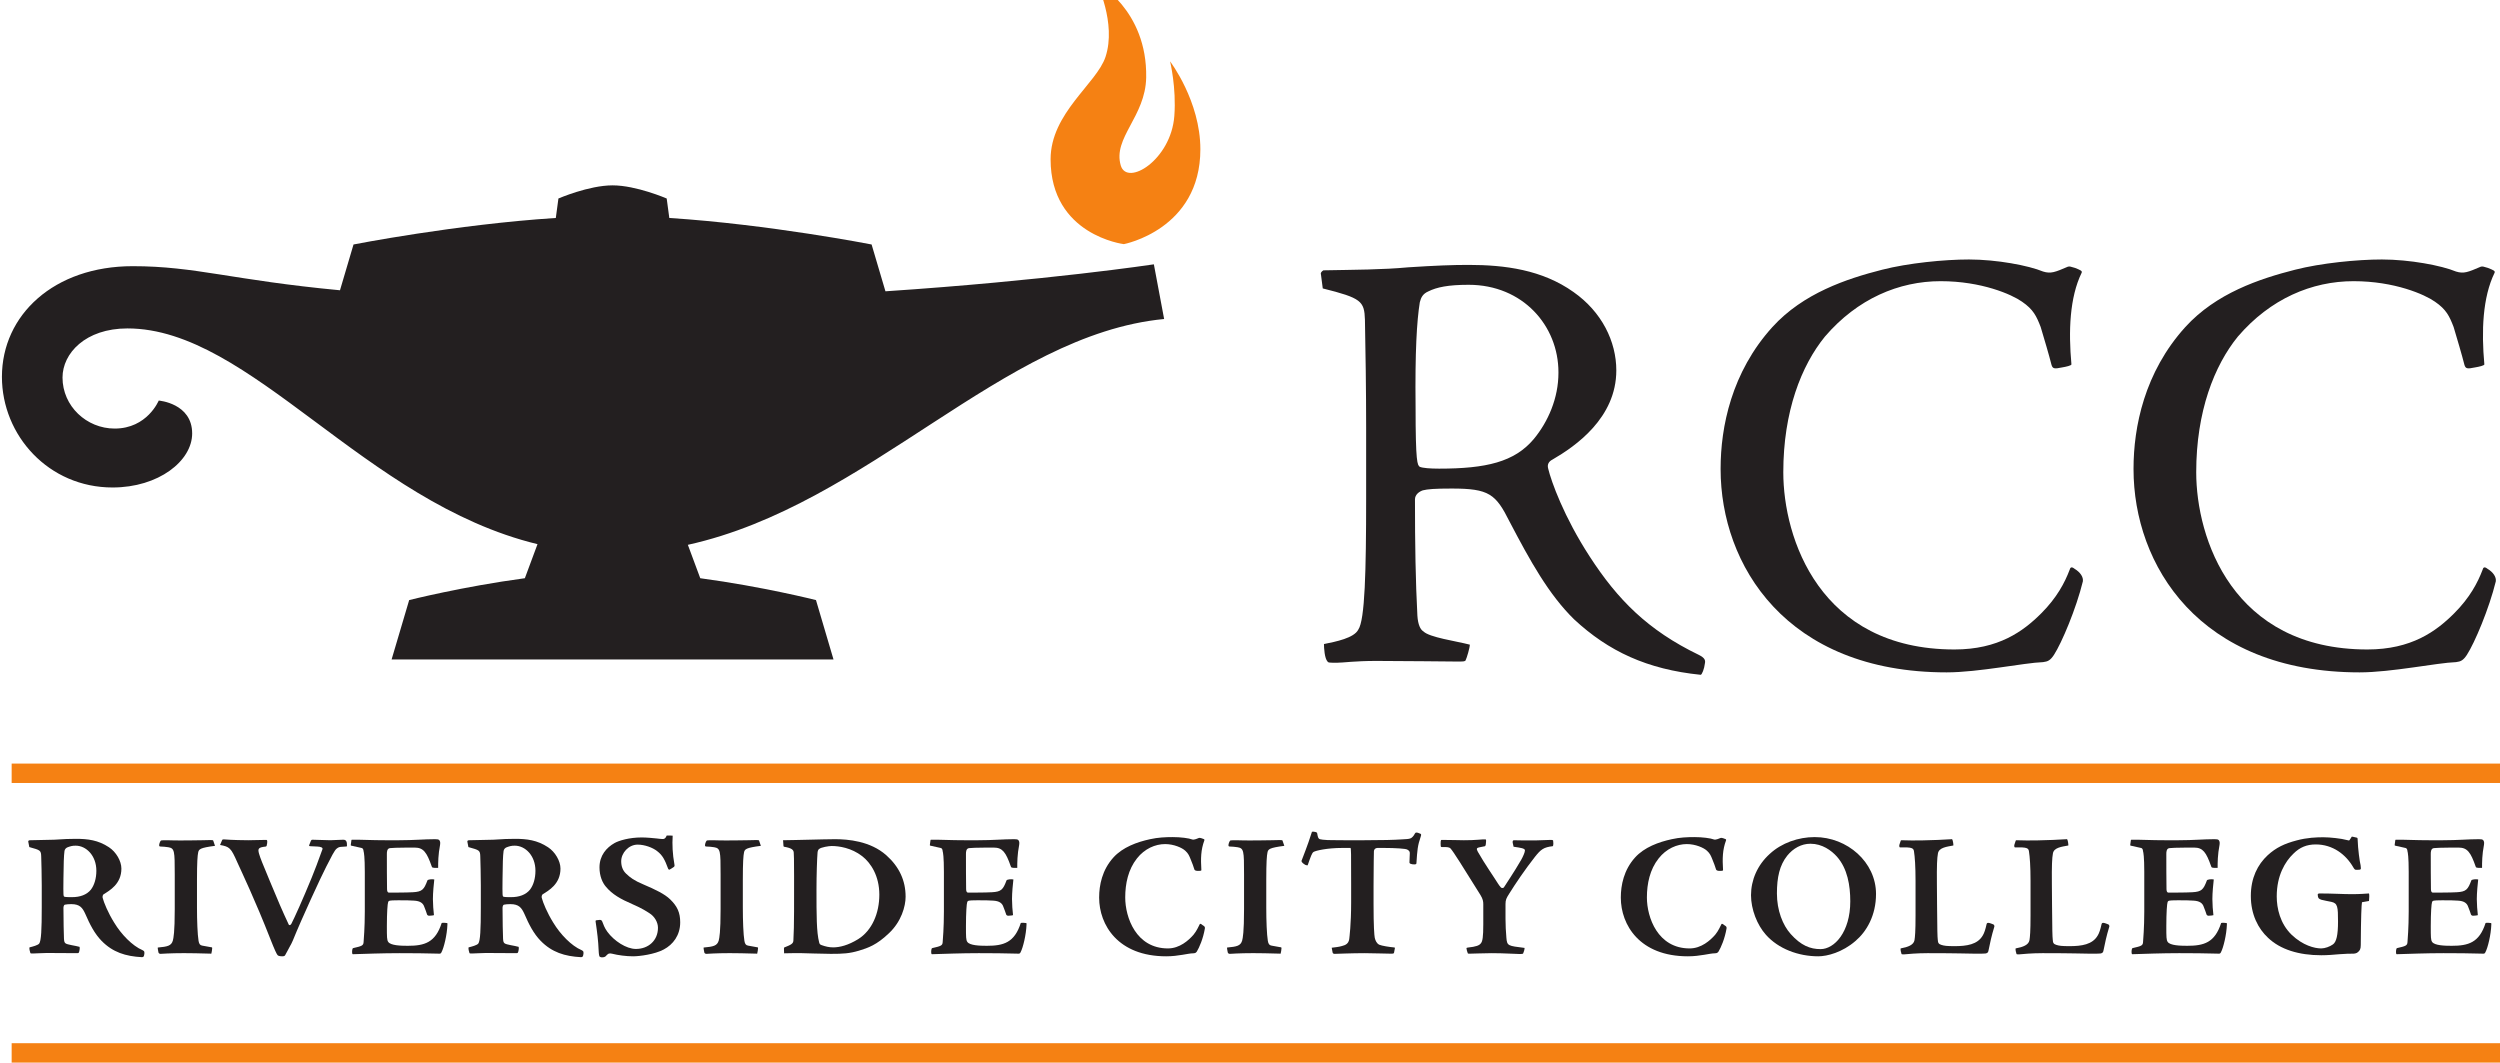 <?xml version="1.0" encoding="UTF-8" standalone="no"?>
<!-- Created with Inkscape (http://www.inkscape.org/) -->

<svg
   xmlns:dc="http://purl.org/dc/elements/1.1/"
   xmlns:cc="http://creativecommons.org/ns#"
   xmlns:rdf="http://www.w3.org/1999/02/22-rdf-syntax-ns#"
   xmlns:svg="http://www.w3.org/2000/svg"
   xmlns="http://www.w3.org/2000/svg"
   xmlns:sodipodi="http://sodipodi.sourceforge.net/DTD/sodipodi-0.dtd"
   xmlns:inkscape="http://www.inkscape.org/namespaces/inkscape"
   width="39.688mm"
   height="16.869mm"
   viewBox="0 0 39.688 16.869"
   version="1.1"
   id="svg734"
   inkscape:version="0.92.1 r15371"
   sodipodi:docname="rcc logo.svg">
  <defs
     id="defs728">
    <clipPath
       clipPathUnits="userSpaceOnUse"
       id="clipPath90">
      <path
         d="m 78.48,661.465 h 162.243 v 68.961 H 78.48 Z"
         id="path88"
         inkscape:connector-curvature="0" />
    </clipPath>
  </defs>
  <sodipodi:namedview
     id="base"
     pagecolor="#ffffff"
     bordercolor="#666666"
     borderopacity="1.0"
     inkscape:pageopacity="0.0"
     inkscape:pageshadow="2"
     inkscape:zoom="0.98994949"
     inkscape:cx="38.324827"
     inkscape:cy="-40.13052"
     inkscape:document-units="mm"
     inkscape:current-layer="layer1"
     showgrid="false"
     inkscape:window-width="1600"
     inkscape:window-height="838"
     inkscape:window-x="-8"
     inkscape:window-y="-8"
     inkscape:window-maximized="1"
     fit-margin-top="0"
     fit-margin-left="0"
     fit-margin-right="0"
     fit-margin-bottom="0" />
  <g
     inkscape:label="Layer 1"
     inkscape:groupmode="layer"
     id="layer1"
     transform="translate(-57.263,-125.28)">
    <path
       d="M 96.951,137.71 H 57.448 v -0.308 h 39.503 z"
       style="fill:#f58113;fill-opacity:1;fill-rule:nonzero;stroke:none;stroke-width:0.245"
       id="path80"
       inkscape:connector-curvature="0" />
    <path
       d="M 96.951,142.149 H 57.448 v -0.308 h 39.503 z"
       style="fill:#f58113;fill-opacity:1;fill-rule:nonzero;stroke:none;stroke-width:0.245"
       id="path82"
       inkscape:connector-curvature="0" />
    <g
       transform="matrix(0.245,0,0,-0.245,38.066,303.955)"
       id="g84">
      <g
         id="g86"
         clip-path="url(#clipPath90)">
        <g
           id="g92"
           transform="translate(123.729,691.819)">
          <path
             d="m 0,0 -0.803,2.164 c 11.717,2.592 20.364,13.621 30.861,14.632 l -0.665,3.543 c 0,0 -6.949,-1.051 -17.393,-1.748 l -0.897,3.034 c 0,0 -6.625,1.299 -13.108,1.718 l -0.169,1.261 c 0,0 -1.969,0.852 -3.508,0.852 -1.54,0 -3.508,-0.852 -3.508,-0.852 l -0.169,-1.261 c -6.483,-0.419 -13.108,-1.718 -13.108,-1.718 l -0.877,-2.967 c -6.983,0.658 -9.368,1.561 -13.432,1.561 -5.092,0 -8.473,-3.156 -8.473,-7.17 0,-3.802 3.027,-7.17 7.17,-7.17 2.98,0 5.157,1.72 5.157,3.502 0,1.959 -2.167,2.13 -2.167,2.13 0,0 -0.74,-1.814 -2.855,-1.814 -1.824,0 -3.379,1.454 -3.379,3.306 0,1.562 1.477,3.183 4.207,3.183 7.983,0 15.339,-11.257 26.571,-13.979 L -11.365,0 c -4.058,-0.546 -7.496,-1.417 -7.496,-1.417 L -20,-5.266 H 8.635 L 7.499,-1.417 C 7.499,-1.417 4.06,-0.546 0,0"
             style="fill:#231f20;fill-opacity:1;fill-rule:nonzero;stroke:none"
             id="path94"
             inkscape:connector-curvature="0" />
        </g>
        <g
           id="g96"
           transform="translate(149.402,730.425)">
          <path
             d="m 0,0 c 0,0 3.302,-1.77 3.222,-6.163 -0.047,-2.542 -2.177,-3.909 -1.647,-5.699 0.408,-1.377 3.256,0.349 3.471,3.206 0.14,1.841 -0.276,3.541 -0.276,3.541 0,0 1.963,-2.572 1.963,-5.698 0,-5.201 -4.957,-6.145 -4.957,-6.145 0,0 -4.748,0.573 -4.748,5.497 0,3.001 2.991,4.906 3.56,6.641 C 1.308,-2.627 0,0 0,0"
             style="fill:#f58113;fill-opacity:1;fill-rule:nonzero;stroke:none"
             id="path98"
             inkscape:connector-curvature="0" />
        </g>
        <g
           id="g100"
           transform="translate(179.337,705.168)">
          <path
             d="m 0,0 c 0,3.008 -2.304,5.664 -5.819,5.664 -1.328,0 -2.07,-0.156 -2.617,-0.43 C -8.788,5.078 -8.905,4.844 -8.983,4.531 -9.178,3.32 -9.296,1.328 -9.257,-2.226 c 0,-3.672 0.118,-3.789 0.274,-3.906 0.195,-0.078 0.664,-0.117 1.25,-0.117 3.046,0 4.882,0.43 6.132,1.914 C -0.664,-3.202 0,-1.679 0,-0.039 Z m -15.388,6.328 c -0.039,0.117 0.039,0.195 0.156,0.273 2.031,0.039 3.827,0.039 5.507,0.196 1.796,0.116 2.851,0.156 3.906,0.156 2.343,0 4.764,-0.313 6.796,-1.758 C 2.812,3.906 3.75,1.992 3.75,0.117 c 0,-3.085 -2.656,-4.921 -4.14,-5.78 -0.234,-0.117 -0.352,-0.313 -0.274,-0.586 0.196,-0.82 1.016,-3.125 2.695,-5.703 1.797,-2.772 3.75,-4.764 7.069,-6.366 0.391,-0.195 0.431,-0.351 0.391,-0.547 -0.038,-0.352 -0.195,-0.742 -0.273,-0.742 -3.476,0.352 -5.976,1.524 -8.202,3.593 -1.64,1.602 -2.851,3.789 -4.18,6.328 -0.898,1.797 -1.327,2.148 -3.749,2.148 -1.133,0 -1.562,-0.039 -1.875,-0.117 -0.234,-0.078 -0.508,-0.274 -0.508,-0.586 0,-2.969 0.039,-5.273 0.157,-7.538 0.039,-0.585 0.195,-0.898 0.39,-1.016 0.391,-0.39 2.109,-0.625 3.008,-0.859 0,-0.195 -0.195,-0.859 -0.274,-1.015 -0.039,-0.079 -0.156,-0.079 -0.546,-0.079 -0.43,0 -3.633,0.04 -5.234,0.04 -1.406,0 -2.149,-0.117 -2.539,-0.117 -0.508,0 -0.586,0 -0.625,0.077 -0.196,0.196 -0.234,0.899 -0.234,1.134 0.781,0.156 1.952,0.39 2.226,0.937 0.429,0.624 0.507,3.788 0.507,8.514 v 4.609 c 0,2.266 -0.039,5.077 -0.078,6.953 -0.039,1.21 -0.234,1.405 -2.733,2.03 z"
             style="fill:#231f20;fill-opacity:1;fill-rule:nonzero;stroke:none"
             id="path102"
             inkscape:connector-curvature="0" />
        </g>
        <g
           id="g104"
           transform="translate(189.845,698.919)">
          <path
             d="m 0,0 c 0,2.695 0.703,6.249 3.359,9.179 1.992,2.187 4.804,3.124 7.108,3.71 1.68,0.43 4.024,0.664 5.625,0.664 1.796,0 3.866,-0.391 4.804,-0.781 0.508,-0.157 0.781,-0.039 1.601,0.312 0.117,0.04 0.196,0 0.469,-0.078 0.391,-0.156 0.469,-0.195 0.429,-0.312 -0.781,-1.601 -0.859,-3.789 -0.663,-5.937 0,-0.078 -0.352,-0.156 -0.586,-0.195 -0.547,-0.117 -0.625,-0.079 -0.703,0.156 -0.157,0.625 -0.469,1.679 -0.704,2.461 -0.273,0.703 -0.469,1.132 -1.21,1.64 -0.664,0.469 -2.617,1.328 -5.273,1.328 -2.696,0 -5.39,-1.132 -7.499,-3.593 C 5.233,6.679 4.062,3.711 4.062,-0.234 c 0,-4.258 2.344,-11.483 11.092,-11.483 2.851,0 4.453,1.171 5.625,2.344 1.015,1.015 1.523,1.991 1.835,2.812 0.04,0.156 0.118,0.234 0.312,0.078 0.391,-0.235 0.587,-0.547 0.547,-0.821 -0.429,-1.757 -1.367,-3.984 -1.874,-4.765 -0.234,-0.351 -0.391,-0.43 -0.703,-0.468 -1.211,-0.039 -4.18,-0.664 -6.249,-0.664 C 4.218,-13.201 0,-6.21 0,-0.039 Z"
             style="fill:#231f20;fill-opacity:1;fill-rule:nonzero;stroke:none"
             id="path106"
             inkscape:connector-curvature="0" />
        </g>
        <g
           id="g108"
           transform="translate(216.601,698.919)">
          <path
             d="m 0,0 c 0,2.695 0.703,6.249 3.359,9.179 1.992,2.187 4.804,3.124 7.108,3.71 1.681,0.43 4.024,0.664 5.625,0.664 1.797,0 3.867,-0.391 4.804,-0.781 0.508,-0.157 0.781,-0.039 1.601,0.312 0.118,0.04 0.196,0 0.469,-0.078 0.391,-0.156 0.469,-0.195 0.43,-0.312 -0.781,-1.601 -0.859,-3.789 -0.664,-5.937 0,-0.078 -0.351,-0.156 -0.586,-0.195 -0.547,-0.117 -0.625,-0.079 -0.703,0.156 -0.157,0.625 -0.469,1.679 -0.703,2.461 -0.273,0.703 -0.469,1.132 -1.211,1.64 -0.664,0.469 -2.617,1.328 -5.273,1.328 -2.695,0 -5.389,-1.132 -7.499,-3.593 C 5.234,6.679 4.062,3.711 4.062,-0.234 c 0,-4.258 2.344,-11.483 11.093,-11.483 2.85,0 4.452,1.171 5.624,2.344 1.015,1.015 1.524,1.991 1.836,2.812 0.039,0.156 0.117,0.234 0.312,0.078 0.391,-0.235 0.586,-0.547 0.547,-0.821 -0.43,-1.757 -1.367,-3.984 -1.875,-4.765 -0.234,-0.351 -0.391,-0.43 -0.703,-0.468 -1.211,-0.039 -4.18,-0.664 -6.249,-0.664 C 4.218,-13.201 0,-6.21 0,-0.039 Z"
             style="fill:#231f20;fill-opacity:1;fill-rule:nonzero;stroke:none"
             id="path110"
             inkscape:connector-curvature="0" />
        </g>
        <g
           id="g112"
           transform="translate(84.599,672.867)">
          <path
             d="M 0,0 C 0,0.976 -0.658,1.622 -1.339,1.622 -1.566,1.622 -1.668,1.588 -1.86,1.52 -1.974,1.475 -2.042,1.395 -2.065,1.282 -2.11,0.941 -2.121,0.465 -2.133,-0.511 c -0.011,-1.145 -0.011,-1.156 0.079,-1.179 0.091,-0.023 0.273,-0.023 0.488,-0.023 0.499,0 0.942,0.148 1.214,0.488 C -0.137,-0.941 0,-0.511 0,-0.011 Z m -4.413,1.883 c -0.011,0.068 0.057,0.091 0.125,0.091 0.499,0.011 1.055,0.022 1.554,0.034 0.703,0.045 0.976,0.057 1.406,0.057 0.772,0 1.441,-0.08 2.144,-0.545 C 1.282,1.214 1.622,0.624 1.622,0.136 1.622,-0.862 0.862,-1.282 0.465,-1.531 0.42,-1.565 0.385,-1.679 0.408,-1.758 0.487,-2.065 0.748,-2.711 1.157,-3.369 1.611,-4.118 2.325,-4.867 2.994,-5.15 3.13,-5.207 3.13,-5.297 3.096,-5.468 3.085,-5.593 2.994,-5.603 2.949,-5.603 1.894,-5.547 1.066,-5.286 0.34,-4.548 c -0.465,0.476 -0.771,1.089 -1.055,1.746 -0.181,0.397 -0.352,0.636 -0.907,0.636 -0.182,0 -0.295,-0.012 -0.42,-0.035 -0.057,-0.011 -0.091,-0.125 -0.091,-0.204 0,-0.987 0.023,-1.576 0.034,-2.007 0.012,-0.205 0.045,-0.25 0.102,-0.295 0.114,-0.091 0.636,-0.148 0.908,-0.227 0.034,-0.057 -0.012,-0.34 -0.057,-0.386 -0.011,-0.023 -0.068,-0.023 -0.182,-0.023 -0.113,0 -1.304,0.011 -1.882,0.011 -0.386,0 -0.613,-0.033 -0.897,-0.033 -0.113,0 -0.158,0 -0.17,0.033 -0.034,0.091 -0.079,0.284 -0.057,0.363 0.239,0.058 0.522,0.137 0.624,0.239 0.137,0.17 0.171,0.908 0.171,2.36 v 1.417 c 0,0.669 -0.023,1.486 -0.034,1.849 -0.012,0.431 -0.046,0.431 -0.772,0.635 z"
             style="fill:#231f20;fill-opacity:1;fill-rule:nonzero;stroke:none"
             id="path114"
             inkscape:connector-curvature="0" />
        </g>
        <g
           id="g116"
           transform="translate(92.287,674.478)">
          <path
             d="m 0,0 c -0.964,-0.125 -1.043,-0.215 -1.089,-0.42 -0.045,-0.204 -0.079,-0.635 -0.079,-1.792 v -1.781 c 0,-0.873 0.034,-1.747 0.102,-2.166 0.034,-0.193 0.09,-0.284 0.238,-0.307 0.079,-0.011 0.329,-0.056 0.567,-0.102 0.057,0 0.079,-0.022 0.079,-0.056 0,-0.069 -0.033,-0.295 -0.056,-0.363 -0.828,0.023 -1.305,0.034 -1.781,0.034 -0.896,0 -1.475,-0.046 -1.509,-0.046 -0.079,0 -0.125,0.046 -0.136,0.091 -0.011,0.08 -0.057,0.249 -0.045,0.318 0.635,0.056 0.873,0.113 0.975,0.442 0.045,0.17 0.125,0.544 0.125,2.053 v 2.246 c 0,1.532 -0.011,1.69 -0.42,1.759 -0.159,0.022 -0.351,0.045 -0.499,0.045 -0.068,0 -0.091,0.022 -0.091,0.091 0,0.033 0.012,0.113 0.057,0.215 0.045,0.068 0.057,0.091 0.091,0.091 0.091,0.011 0.193,0.011 0.352,0.011 0.17,0 0.465,-0.023 1.463,-0.011 0.556,0 1.248,0.023 1.372,0.023 0.148,0 0.159,-0.012 0.171,-0.046 z"
             style="fill:#231f20;fill-opacity:1;fill-rule:nonzero;stroke:none"
             id="path118"
             inkscape:connector-curvature="0" />
        </g>
        <g
           id="g120"
           transform="translate(100.43,674.41)">
          <path
             d="m 0,0 c -0.102,-0.012 -0.159,-0.034 -0.261,-0.114 -0.136,-0.102 -0.351,-0.533 -0.68,-1.179 -0.329,-0.636 -1.588,-3.358 -2.155,-4.765 -0.057,-0.136 -0.114,-0.249 -0.205,-0.408 -0.09,-0.147 -0.181,-0.363 -0.294,-0.545 -0.023,-0.045 -0.069,-0.079 -0.182,-0.079 -0.193,0 -0.295,0.034 -0.329,0.102 -0.046,0.057 -0.171,0.306 -0.442,0.999 -0.999,2.552 -1.838,4.298 -2.156,5.002 -0.408,0.93 -0.499,0.998 -1.111,1.111 L -7.69,0.42 c 0.022,0.067 0.067,0.067 0.113,0.067 0.544,-0.045 1.35,-0.056 1.588,-0.056 0.385,0 0.771,0.022 1.157,0.022 0.057,0 0.091,-0.022 0.068,-0.215 -0.023,-0.17 -0.034,-0.204 -0.091,-0.216 -0.476,-0.056 -0.533,-0.124 -0.431,-0.476 0.08,-0.272 0.193,-0.556 0.704,-1.781 0.476,-1.157 0.839,-1.997 1.213,-2.79 0.034,-0.08 0.125,-0.046 0.17,0.034 0.216,0.419 0.715,1.52 1.316,2.983 0.182,0.431 0.42,1.078 0.704,1.86 0.033,0.102 -0.103,0.159 -0.33,0.17 l -0.476,0.023 c -0.045,0 -0.079,0.045 -0.056,0.068 0.113,0.295 0.124,0.351 0.204,0.351 0.272,0 0.873,-0.033 1.168,-0.033 0.227,0 0.59,0.033 0.839,0.033 0.216,0 0.238,-0.169 0.238,-0.362 0,-0.068 -0.011,-0.091 -0.09,-0.08 z"
             style="fill:#231f20;fill-opacity:1;fill-rule:nonzero;stroke:none"
             id="path122"
             inkscape:connector-curvature="0" />
        </g>
        <g
           id="g124"
           transform="translate(104.092,671.449)">
          <path
             d="M 0,0 C 0.499,0 0.794,0.012 1.021,0.023 1.622,0.057 1.735,0.193 1.962,0.794 1.996,0.851 2.246,0.885 2.404,0.851 2.37,0.567 2.314,-0.022 2.314,-0.42 2.325,-0.862 2.337,-1.066 2.382,-1.463 2.337,-1.474 2.235,-1.497 2.121,-1.497 2.03,-1.509 1.974,-1.486 1.939,-1.429 1.905,-1.327 1.815,-1.055 1.758,-0.93 1.678,-0.68 1.486,-0.545 1.1,-0.522 c -0.295,0.023 -0.556,0.023 -1.043,0.023 -0.341,0 -0.454,-0.011 -0.522,-0.023 -0.057,-0.011 -0.114,-0.034 -0.125,-0.113 -0.034,-0.079 -0.079,-0.647 -0.079,-1.543 0,-0.703 0,-0.896 0.09,-1.021 0.159,-0.227 0.794,-0.249 1.259,-0.249 1.089,0 1.793,0.204 2.201,1.474 0.045,0.035 0.284,0.012 0.34,0 0.034,0 0.034,0 0.034,-0.09 -0.023,-0.67 -0.227,-1.509 -0.386,-1.804 -0.033,-0.068 -0.067,-0.09 -0.124,-0.09 -0.08,0 -0.17,0 -0.522,0.011 -0.318,0.011 -1.077,0.022 -2.064,0.022 -1.158,0 -2.213,-0.045 -3.041,-0.068 -0.056,0.023 -0.045,0.227 -0.022,0.318 0.011,0.057 0.022,0.068 0.057,0.08 0.544,0.124 0.657,0.158 0.669,0.385 0.011,0.147 0.079,0.942 0.079,1.974 v 2.575 c 0,0.975 -0.057,1.27 -0.079,1.338 C -2.19,2.768 -2.201,2.87 -2.314,2.893 -2.428,2.916 -2.598,2.961 -2.972,3.04 -3.006,3.052 -3.018,3.052 -3.006,3.108 l 0.034,0.25 c 0,0.046 0,0.068 0.068,0.068 h 0.363 c 0.351,0 0.885,-0.034 1.747,-0.034 h 0.93 C 1.1,3.392 1.747,3.46 2.45,3.46 2.597,3.46 2.677,3.448 2.722,3.404 2.756,3.358 2.813,3.29 2.779,3.097 2.654,2.451 2.654,1.952 2.654,1.6 2.279,1.589 2.257,1.622 2.235,1.702 1.916,2.609 1.701,2.916 1.134,2.916 H 0.646 c -0.669,0 -0.964,-0.023 -1.1,-0.034 -0.204,-0.012 -0.215,-0.239 -0.215,-0.375 0,-0.805 0,-1.531 0.011,-2.28 C -0.658,0.079 -0.613,0 -0.545,0 Z"
             style="fill:#231f20;fill-opacity:1;fill-rule:nonzero;stroke:none"
             id="path126"
             inkscape:connector-curvature="0" />
        </g>
        <g
           id="g128"
           transform="translate(113.05,672.867)">
          <path
             d="M 0,0 C 0,0.976 -0.658,1.622 -1.338,1.622 -1.565,1.622 -1.667,1.588 -1.86,1.52 -1.974,1.475 -2.041,1.395 -2.064,1.282 -2.11,0.941 -2.121,0.465 -2.132,-0.511 c -0.011,-1.145 -0.011,-1.156 0.079,-1.179 0.091,-0.023 0.273,-0.023 0.488,-0.023 0.499,0 0.941,0.148 1.214,0.488 C -0.136,-0.941 0,-0.511 0,-0.011 Z m -4.412,1.883 c -0.011,0.068 0.056,0.091 0.124,0.091 0.499,0.011 1.056,0.022 1.555,0.034 0.703,0.045 0.975,0.057 1.406,0.057 0.771,0 1.441,-0.08 2.144,-0.545 C 1.282,1.214 1.622,0.624 1.622,0.136 1.622,-0.862 0.863,-1.282 0.465,-1.531 0.42,-1.565 0.386,-1.679 0.409,-1.758 0.488,-2.065 0.749,-2.711 1.157,-3.369 1.611,-4.118 2.326,-4.867 2.995,-5.15 3.131,-5.207 3.131,-5.297 3.097,-5.468 3.086,-5.593 2.995,-5.603 2.949,-5.603 c -1.054,0.056 -1.882,0.317 -2.608,1.055 -0.465,0.476 -0.772,1.089 -1.055,1.746 -0.182,0.397 -0.352,0.636 -0.908,0.636 -0.181,0 -0.294,-0.012 -0.419,-0.035 -0.057,-0.011 -0.091,-0.125 -0.091,-0.204 0,-0.987 0.022,-1.576 0.034,-2.007 0.011,-0.205 0.045,-0.25 0.102,-0.295 0.113,-0.091 0.635,-0.148 0.907,-0.227 0.035,-0.057 -0.011,-0.34 -0.057,-0.386 -0.011,-0.023 -0.067,-0.023 -0.181,-0.023 -0.113,0 -1.304,0.011 -1.883,0.011 -0.385,0 -0.612,-0.033 -0.896,-0.033 -0.113,0 -0.159,0 -0.17,0.033 -0.034,0.091 -0.08,0.284 -0.057,0.363 0.239,0.058 0.522,0.137 0.624,0.239 0.136,0.17 0.17,0.908 0.17,2.36 v 1.417 c 0,0.669 -0.023,1.486 -0.034,1.849 -0.011,0.431 -0.045,0.431 -0.771,0.635 z"
             style="fill:#231f20;fill-opacity:1;fill-rule:nonzero;stroke:none"
             id="path130"
             inkscape:connector-curvature="0" />
        </g>
        <g
           id="g132"
           transform="translate(117.359,667.252)">
          <path
             d="m 0,0 c -0.057,0 -0.09,0.012 -0.147,0.045 -0.023,0.023 -0.057,0.126 -0.068,0.432 -0.023,0.59 -0.091,1.134 -0.193,1.826 -0.012,0.079 0,0.091 0.057,0.102 0.067,0.012 0.158,0.023 0.215,0.023 0.068,0 0.125,-0.023 0.159,-0.113 C 0.091,2.144 0.159,1.917 0.352,1.656 0.783,1.067 1.577,0.545 2.201,0.545 3.006,0.545 3.63,1.089 3.63,1.917 3.63,2.269 3.415,2.655 3.063,2.87 2.881,2.984 2.62,3.165 1.996,3.437 1.203,3.778 0.669,4.084 0.261,4.572 c -0.227,0.261 -0.42,0.692 -0.42,1.259 0,0.771 0.454,1.282 0.976,1.576 C 1.101,7.566 1.77,7.77 2.575,7.77 2.893,7.77 3.358,7.725 3.562,7.703 3.687,7.68 3.789,7.68 3.925,7.668 4.038,7.657 4.129,7.714 4.197,7.895 c 0.148,0 0.352,0 0.386,-0.011 C 4.549,7.294 4.572,6.716 4.696,6.024 4.719,5.922 4.696,5.888 4.651,5.853 4.537,5.786 4.481,5.729 4.379,5.684 4.356,5.672 4.299,5.695 4.277,5.774 4.084,6.296 3.936,6.614 3.573,6.886 3.29,7.113 2.768,7.305 2.314,7.305 1.725,7.305 1.248,6.761 1.248,6.228 1.248,5.899 1.35,5.627 1.566,5.423 1.827,5.173 2.076,4.98 2.7,4.719 3.471,4.39 4.061,4.107 4.424,3.755 4.889,3.301 5.071,2.893 5.071,2.269 5.071,1.43 4.606,0.828 4.005,0.511 3.415,0.193 2.428,0.068 2.019,0.068 1.577,0.068 1.044,0.137 0.647,0.239 0.556,0.261 0.5,0.261 0.431,0.239 0.363,0.204 0.306,0.147 0.239,0.068 0.159,0.012 0.091,0 0.012,0 Z"
             style="fill:#231f20;fill-opacity:1;fill-rule:nonzero;stroke:none"
             id="path134"
             inkscape:connector-curvature="0" />
        </g>
        <g
           id="g136"
           transform="translate(127.656,674.478)">
          <path
             d="m 0,0 c -0.964,-0.125 -1.043,-0.215 -1.089,-0.42 -0.046,-0.204 -0.079,-0.635 -0.079,-1.792 v -1.781 c 0,-0.873 0.033,-1.747 0.102,-2.166 0.034,-0.193 0.09,-0.284 0.238,-0.307 0.079,-0.011 0.329,-0.056 0.567,-0.102 0.057,0 0.079,-0.022 0.079,-0.056 0,-0.069 -0.033,-0.295 -0.056,-0.363 -0.828,0.023 -1.304,0.034 -1.781,0.034 -0.896,0 -1.475,-0.046 -1.509,-0.046 -0.079,0 -0.125,0.046 -0.136,0.091 -0.011,0.08 -0.056,0.249 -0.045,0.318 0.635,0.056 0.873,0.113 0.976,0.442 0.044,0.17 0.124,0.544 0.124,2.053 v 2.246 c 0,1.532 -0.011,1.69 -0.42,1.759 -0.159,0.022 -0.351,0.045 -0.499,0.045 -0.068,0 -0.091,0.022 -0.091,0.091 0,0.033 0.012,0.113 0.057,0.215 0.045,0.068 0.057,0.091 0.091,0.091 0.091,0.011 0.193,0.011 0.352,0.011 0.17,0 0.465,-0.023 1.463,-0.011 0.556,0 1.248,0.023 1.372,0.023 0.148,0 0.159,-0.012 0.171,-0.046 z"
             style="fill:#231f20;fill-opacity:1;fill-rule:nonzero;stroke:none"
             id="path138"
             inkscape:connector-curvature="0" />
        </g>
        <g
           id="g140"
           transform="translate(132.237,674.467)">
          <path
             d="m 0,0 c -0.17,0 -0.68,-0.079 -0.805,-0.193 -0.057,-0.034 -0.091,-0.125 -0.102,-0.227 -0.034,-0.397 -0.069,-1.474 -0.069,-2.405 0,-1.645 0,-2.756 0.171,-3.414 0.022,-0.102 0.056,-0.148 0.158,-0.182 0.25,-0.09 0.488,-0.147 0.749,-0.147 0.431,0 0.976,0.136 1.622,0.533 0.907,0.567 1.372,1.69 1.372,2.881 0,1.214 -0.544,2.053 -1.111,2.496 C 1.282,-0.114 0.476,0 0.011,0 Z M 4.798,-3.29 C 4.798,-3.902 4.526,-4.9 3.709,-5.661 2.927,-6.409 2.37,-6.602 1.769,-6.784 1.157,-6.965 0.749,-6.988 -0.046,-6.988 c -0.601,0 -1.712,0.046 -1.917,0.046 -0.407,0 -0.805,0 -1.111,-0.011 0,0.101 -0.022,0.317 0,0.374 0.454,0.181 0.59,0.249 0.601,0.453 0.057,0.851 0.045,2.78 0.045,4.152 0,1.146 -0.011,1.407 -0.022,1.543 -0.012,0.17 -0.102,0.295 -0.635,0.385 -0.034,0.012 -0.034,0.069 -0.046,0.273 l -0.011,0.147 c 0.42,0 1.021,0.023 1.667,0.034 0.738,0.012 1.135,0.034 1.702,0.034 0.816,0 2.28,-0.114 3.323,-1.043 0.84,-0.749 1.248,-1.645 1.248,-2.678 z"
             style="fill:#231f20;fill-opacity:1;fill-rule:nonzero;stroke:none"
             id="path142"
             inkscape:connector-curvature="0" />
        </g>
        <g
           id="g144"
           transform="translate(141.615,671.449)">
          <path
             d="M 0,0 C 0.5,0 0.794,0.012 1.021,0.023 1.622,0.057 1.736,0.193 1.962,0.794 1.997,0.851 2.246,0.885 2.405,0.851 2.371,0.567 2.315,-0.022 2.315,-0.42 2.325,-0.862 2.337,-1.066 2.382,-1.463 2.337,-1.474 2.235,-1.497 2.121,-1.497 2.03,-1.509 1.974,-1.486 1.94,-1.429 1.906,-1.327 1.815,-1.055 1.758,-0.93 c -0.079,0.25 -0.272,0.385 -0.657,0.408 -0.295,0.023 -0.556,0.023 -1.044,0.023 -0.34,0 -0.454,-0.011 -0.522,-0.023 -0.057,-0.011 -0.113,-0.034 -0.125,-0.113 -0.034,-0.079 -0.079,-0.647 -0.079,-1.543 0,-0.703 0,-0.896 0.091,-1.021 0.158,-0.227 0.794,-0.249 1.259,-0.249 1.089,0 1.792,0.204 2.201,1.474 0.044,0.035 0.283,0.012 0.34,0 0.034,0 0.034,0 0.034,-0.09 -0.023,-0.67 -0.228,-1.509 -0.386,-1.804 -0.034,-0.068 -0.068,-0.09 -0.125,-0.09 -0.079,0 -0.17,0 -0.522,0.011 -0.317,0.011 -1.077,0.022 -2.064,0.022 -1.157,0 -2.212,-0.045 -3.04,-0.068 -0.057,0.023 -0.045,0.227 -0.023,0.318 0.012,0.057 0.023,0.068 0.057,0.08 0.545,0.124 0.658,0.158 0.669,0.385 0.012,0.147 0.08,0.942 0.08,1.974 v 2.575 c 0,0.975 -0.057,1.27 -0.08,1.338 C -2.189,2.768 -2.2,2.87 -2.314,2.893 -2.427,2.916 -2.598,2.961 -2.972,3.04 -3.006,3.052 -3.017,3.052 -3.006,3.108 l 0.034,0.25 c 0,0.046 0,0.068 0.068,0.068 h 0.363 c 0.352,0 0.885,-0.034 1.747,-0.034 h 0.931 c 0.964,0 1.61,0.068 2.313,0.068 0.148,0 0.227,-0.012 0.273,-0.056 C 2.757,3.358 2.814,3.29 2.78,3.097 2.655,2.451 2.655,1.952 2.655,1.6 2.28,1.589 2.258,1.622 2.235,1.702 1.917,2.609 1.702,2.916 1.135,2.916 H 0.646 c -0.668,0 -0.964,-0.023 -1.1,-0.034 -0.204,-0.012 -0.215,-0.239 -0.215,-0.375 0,-0.805 0,-1.531 0.011,-2.28 C -0.658,0.079 -0.612,0 -0.544,0 Z"
             style="fill:#231f20;fill-opacity:1;fill-rule:nonzero;stroke:none"
             id="path146"
             inkscape:connector-curvature="0" />
        </g>
        <g
           id="g148"
           transform="translate(149.576,671.132)">
          <path
             d="m 0,0 c 0,0.794 0.192,1.781 0.919,2.586 0.601,0.67 1.542,1.01 2.382,1.191 0.51,0.114 0.997,0.136 1.462,0.136 0.511,0 1.056,-0.068 1.282,-0.158 C 6.148,3.721 6.386,3.823 6.465,3.857 6.511,3.868 6.567,3.868 6.738,3.8 6.828,3.777 6.828,3.743 6.817,3.698 6.59,3.085 6.578,2.541 6.624,1.769 6.624,1.747 6.59,1.724 6.465,1.724 6.261,1.713 6.193,1.758 6.171,1.815 6.136,1.94 6.012,2.291 5.921,2.495 5.841,2.689 5.785,2.847 5.581,3.029 5.376,3.221 4.843,3.46 4.276,3.46 3.641,3.46 2.948,3.165 2.449,2.53 1.882,1.815 1.69,0.896 1.69,0 c 0,-1.293 0.703,-3.301 2.768,-3.301 0.76,0 1.338,0.522 1.655,0.885 0.216,0.261 0.329,0.544 0.409,0.692 0.012,0.022 0.056,0.045 0.181,-0.068 0.136,-0.08 0.159,-0.113 0.148,-0.216 C 6.738,-2.677 6.488,-3.244 6.329,-3.505 6.25,-3.607 6.216,-3.607 6.091,-3.618 5.762,-3.618 5.149,-3.812 4.344,-3.812 1.213,-3.812 0,-1.769 0,-0.011 Z"
             style="fill:#231f20;fill-opacity:1;fill-rule:nonzero;stroke:none"
             id="path150"
             inkscape:connector-curvature="0" />
        </g>
        <g
           id="g152"
           transform="translate(161.574,674.478)">
          <path
             d="m 0,0 c -0.965,-0.125 -1.044,-0.215 -1.089,-0.42 -0.046,-0.204 -0.08,-0.635 -0.08,-1.792 v -1.781 c 0,-0.873 0.034,-1.747 0.102,-2.166 0.034,-0.193 0.091,-0.284 0.239,-0.307 0.079,-0.011 0.329,-0.056 0.567,-0.102 0.056,0 0.079,-0.022 0.079,-0.056 0,-0.069 -0.033,-0.295 -0.056,-0.363 -0.829,0.023 -1.306,0.034 -1.782,0.034 -0.895,0 -1.474,-0.046 -1.508,-0.046 -0.079,0 -0.125,0.046 -0.136,0.091 -0.011,0.08 -0.057,0.249 -0.045,0.318 0.635,0.056 0.873,0.113 0.975,0.442 0.045,0.17 0.125,0.544 0.125,2.053 v 2.246 c 0,1.532 -0.012,1.69 -0.42,1.759 -0.159,0.022 -0.352,0.045 -0.499,0.045 -0.068,0 -0.091,0.022 -0.091,0.091 0,0.033 0.012,0.113 0.057,0.215 0.045,0.068 0.057,0.091 0.091,0.091 0.09,0.011 0.192,0.011 0.351,0.011 0.17,0 0.466,-0.023 1.464,-0.011 0.555,0 1.247,0.023 1.372,0.023 0.148,0 0.159,-0.012 0.171,-0.046 z"
             style="fill:#231f20;fill-opacity:1;fill-rule:nonzero;stroke:none"
             id="path154"
             inkscape:connector-curvature="0" />
        </g>
        <g
           id="g156"
           transform="translate(164.646,667.876)">
          <path
             d="m 0,0 c 0.193,0.022 0.499,0.057 0.67,0.113 0.238,0.057 0.419,0.159 0.465,0.443 0.011,0.113 0.124,0.93 0.124,2.393 v 1.168 c 0,1.997 0,2.349 -0.045,2.349 H 0.692 c -0.987,0 -1.724,-0.171 -1.872,-0.261 -0.102,-0.069 -0.181,-0.296 -0.374,-0.851 0,-0.034 -0.079,-0.011 -0.148,0.011 -0.112,0.068 -0.226,0.136 -0.26,0.25 0.124,0.352 0.374,0.919 0.68,1.894 0.057,0.023 0.137,0.012 0.239,-0.011 0.09,-0.035 0.09,-0.035 0.102,-0.091 0.045,-0.272 0.079,-0.34 0.17,-0.374 C -0.68,7.01 -0.522,6.987 -0.261,6.976 0.046,6.964 0.931,6.964 1.996,6.964 3.267,6.964 4.05,6.987 4.561,7.021 4.821,7.033 4.98,7.044 5.082,7.078 5.184,7.1 5.32,7.248 5.388,7.396 5.422,7.452 5.445,7.463 5.479,7.463 5.57,7.463 5.638,7.43 5.751,7.384 5.797,7.361 5.808,7.327 5.774,7.225 5.558,6.59 5.547,6.33 5.49,5.49 5.49,5.433 5.468,5.399 5.354,5.399 5.252,5.399 5.184,5.41 5.128,5.433 5.07,5.445 5.037,5.49 5.037,5.524 5.037,5.569 5.06,5.989 5.06,6.125 5.06,6.238 5.014,6.295 4.889,6.363 4.787,6.42 4.141,6.466 3.381,6.466 H 2.961 C 2.836,6.466 2.734,6.374 2.734,6.25 2.734,6.046 2.711,5.433 2.711,4.015 V 2.847 C 2.711,1.373 2.756,0.816 2.79,0.635 2.836,0.453 2.915,0.272 3.086,0.193 3.245,0.124 3.743,0.045 4.016,0.022 4.095,0.022 4.106,0 4.084,-0.079 L 4.039,-0.318 C 4.027,-0.363 4.016,-0.386 3.857,-0.386 c -0.374,0 -1.157,0.034 -1.724,0.034 -0.828,0 -1.849,-0.045 -1.94,-0.045 -0.08,0 -0.125,0.034 -0.136,0.091 z"
             style="fill:#231f20;fill-opacity:1;fill-rule:nonzero;stroke:none"
             id="path158"
             inkscape:connector-curvature="0" />
        </g>
        <g
           id="g160"
           transform="translate(174.648,674.784)">
          <path
             d="m 0,0 c 0,-0.136 -0.023,-0.306 -0.068,-0.329 -0.147,-0.023 -0.272,-0.057 -0.397,-0.08 -0.136,-0.033 -0.181,-0.079 -0.068,-0.283 0.42,-0.749 1.146,-1.792 1.293,-2.042 0.068,-0.113 0.136,-0.193 0.205,-0.272 0.033,-0.034 0.147,-0.057 0.192,0.012 0.692,1.054 0.976,1.531 1.124,1.792 0.102,0.181 0.238,0.476 0.238,0.601 0,0.136 -0.284,0.17 -0.737,0.238 l -0.058,0.261 c -0.022,0.125 0.046,0.159 0.068,0.159 0.136,0 0.954,-0.023 1.384,-0.012 0.443,0.012 0.817,0.034 0.998,0.034 0.114,0 0.136,0 0.171,-0.045 C 4.356,-0.011 4.379,-0.273 4.322,-0.329 3.732,-0.397 3.551,-0.533 3.165,-1.021 2.541,-1.815 1.917,-2.734 1.486,-3.426 1.316,-3.698 1.259,-3.8 1.259,-4.083 v -0.953 c 0,-0.398 0.023,-0.84 0.057,-1.225 0.045,-0.534 0.102,-0.523 1.179,-0.659 0,-0.102 -0.045,-0.249 -0.09,-0.351 -0.022,-0.034 -0.057,-0.045 -0.204,-0.045 -0.261,0 -1.032,0.056 -1.837,0.056 -0.443,0 -1.26,-0.034 -1.441,-0.034 -0.08,0 -0.103,0 -0.114,0.045 -0.022,0.046 -0.079,0.239 -0.079,0.296 0,0.045 0.034,0.045 0.09,0.056 0.534,0.057 0.738,0.136 0.84,0.273 0.113,0.124 0.159,0.419 0.159,1.236 v 1.305 c 0,0.169 -0.023,0.328 -0.182,0.589 -1.168,1.872 -1.758,2.825 -1.95,3.029 -0.08,0.068 -0.205,0.091 -0.545,0.079 -0.057,0 -0.068,0.012 -0.08,0.057 -0.011,0.079 -0.011,0.261 0,0.329 0.012,0.057 0.023,0.079 0.057,0.079 0.647,0 1.135,-0.022 1.44,-0.022 0.375,0 0.647,0.011 0.931,0.033 0.227,0.023 0.351,0.023 0.442,0.023 0.057,0 0.068,0 0.068,-0.102 z"
             style="fill:#231f20;fill-opacity:1;fill-rule:nonzero;stroke:none"
             id="path162"
             inkscape:connector-curvature="0" />
        </g>
        <g
           id="g164"
           transform="translate(183.379,671.132)">
          <path
             d="m 0,0 c 0,0.794 0.193,1.781 0.919,2.586 0.601,0.67 1.542,1.01 2.382,1.191 0.51,0.114 0.997,0.136 1.462,0.136 0.511,0 1.056,-0.068 1.283,-0.158 0.102,-0.034 0.34,0.068 0.42,0.102 C 6.511,3.868 6.568,3.868 6.737,3.8 6.829,3.777 6.829,3.743 6.817,3.698 6.59,3.085 6.578,2.541 6.624,1.769 6.624,1.747 6.59,1.724 6.466,1.724 6.261,1.713 6.194,1.758 6.171,1.815 6.136,1.94 6.011,2.291 5.921,2.495 5.841,2.689 5.785,2.847 5.581,3.029 5.376,3.221 4.843,3.46 4.276,3.46 3.641,3.46 2.949,3.165 2.45,2.53 1.882,1.815 1.69,0.896 1.69,0 c 0,-1.293 0.703,-3.301 2.768,-3.301 0.76,0 1.338,0.522 1.656,0.885 0.216,0.261 0.328,0.544 0.408,0.692 0.012,0.022 0.056,0.045 0.181,-0.068 0.136,-0.08 0.159,-0.113 0.148,-0.216 C 6.737,-2.677 6.488,-3.244 6.33,-3.505 6.25,-3.607 6.216,-3.607 6.091,-3.618 5.762,-3.618 5.15,-3.812 4.344,-3.812 1.213,-3.812 0,-1.769 0,-0.011 Z"
             style="fill:#231f20;fill-opacity:1;fill-rule:nonzero;stroke:none"
             id="path166"
             inkscape:connector-curvature="0" />
        </g>
        <g
           id="g168"
           transform="translate(195.661,674.614)">
          <path
             d="m 0,0 c -0.578,0 -1.112,-0.295 -1.498,-0.771 -0.498,-0.624 -0.669,-1.407 -0.669,-2.45 0,-1.1 0.375,-2.053 0.896,-2.632 0.658,-0.737 1.26,-0.975 1.929,-0.975 0.896,0 1.928,1.1 1.928,3.096 0,1.032 -0.181,2.121 -0.862,2.893 C 1.361,-0.431 0.76,0 0.011,0 Z m 0.284,0.431 c 2.109,0 3.97,-1.622 3.97,-3.686 0,-1.396 -0.613,-2.439 -1.339,-3.052 C 2.076,-7.033 1.1,-7.294 0.511,-7.294 c -1.293,0 -2.587,0.488 -3.392,1.396 -0.568,0.635 -0.965,1.644 -0.965,2.564 0,0.975 0.409,1.95 1.214,2.676 0.772,0.715 1.86,1.089 2.904,1.089 z"
             style="fill:#231f20;fill-opacity:1;fill-rule:nonzero;stroke:none"
             id="path170"
             inkscape:connector-curvature="0" />
        </g>
        <g
           id="g172"
           transform="translate(207.206,669.487)">
          <path
             d="M 0,0 C 0.057,0 0.238,-0.068 0.318,-0.102 0.352,-0.125 0.397,-0.193 0.375,-0.25 0.193,-0.84 0.091,-1.327 0,-1.781 c -0.023,-0.148 -0.079,-0.182 -0.204,-0.204 -0.102,-0.011 -0.238,-0.011 -0.715,-0.011 -0.454,0 -0.998,0.033 -3.028,0.033 -0.692,0 -1.283,-0.056 -1.531,-0.079 -0.08,0 -0.137,0 -0.159,0.023 -0.035,0.09 -0.08,0.295 -0.058,0.363 0.489,0.09 0.84,0.227 0.897,0.533 0.034,0.216 0.068,0.544 0.068,1.611 v 2.234 c 0,0.953 -0.045,1.554 -0.102,1.918 -0.034,0.204 -0.125,0.271 -0.907,0.249 -0.023,0 -0.069,0.068 -0.035,0.181 l 0.079,0.238 c 0.012,0.046 0.023,0.046 0.046,0.046 0.431,-0.011 0.874,-0.023 1.327,-0.011 0.715,0.011 1.418,0.045 1.951,0.079 C -2.314,5.41 -2.268,5.07 -2.28,5.014 -2.688,4.934 -3.21,4.889 -3.278,4.503 -3.335,4.197 -3.357,3.732 -3.346,2.541 l 0.011,-1.418 c 0.012,-1.634 0.022,-1.997 0.045,-2.212 0.012,-0.216 0.057,-0.284 0.238,-0.34 0.182,-0.057 0.34,-0.08 0.851,-0.08 0.783,0 1.487,0.102 1.827,0.692 0.091,0.148 0.17,0.375 0.249,0.738 C -0.102,-0.012 -0.079,0 -0.011,0 Z"
             style="fill:#231f20;fill-opacity:1;fill-rule:nonzero;stroke:none"
             id="path174"
             inkscape:connector-curvature="0" />
        </g>
        <g
           id="g176"
           transform="translate(214.656,669.487)">
          <path
             d="M 0,0 C 0.057,0 0.238,-0.068 0.318,-0.102 0.352,-0.125 0.397,-0.193 0.374,-0.25 0.193,-0.84 0.091,-1.327 0,-1.781 c -0.023,-0.148 -0.079,-0.182 -0.204,-0.204 -0.102,-0.011 -0.238,-0.011 -0.715,-0.011 -0.453,0 -0.998,0.033 -3.028,0.033 -0.692,0 -1.282,-0.056 -1.531,-0.079 -0.08,0 -0.137,0 -0.159,0.023 -0.035,0.09 -0.08,0.295 -0.058,0.363 0.489,0.09 0.84,0.227 0.897,0.533 0.034,0.216 0.069,0.544 0.069,1.611 v 2.234 c 0,0.953 -0.046,1.554 -0.103,1.918 -0.034,0.204 -0.125,0.271 -0.907,0.249 -0.023,0 -0.068,0.068 -0.035,0.181 l 0.079,0.238 c 0.012,0.046 0.023,0.046 0.046,0.046 0.431,-0.011 0.874,-0.023 1.327,-0.011 0.715,0.011 1.418,0.045 1.952,0.079 C -2.314,5.41 -2.268,5.07 -2.28,5.014 -2.688,4.934 -3.21,4.889 -3.278,4.503 -3.335,4.197 -3.357,3.732 -3.346,2.541 l 0.011,-1.418 c 0.012,-1.634 0.023,-1.997 0.046,-2.212 0.011,-0.216 0.056,-0.284 0.238,-0.34 0.181,-0.057 0.341,-0.08 0.85,-0.08 0.783,0 1.487,0.102 1.827,0.692 0.091,0.148 0.17,0.375 0.249,0.738 C -0.102,-0.012 -0.079,0 -0.011,0 Z"
             style="fill:#231f20;fill-opacity:1;fill-rule:nonzero;stroke:none"
             id="path178"
             inkscape:connector-curvature="0" />
        </g>
        <g
           id="g180"
           transform="translate(219.395,671.449)">
          <path
             d="M 0,0 C 0.5,0 0.794,0.012 1.021,0.023 1.622,0.057 1.736,0.193 1.962,0.794 1.997,0.851 2.246,0.885 2.405,0.851 2.371,0.567 2.315,-0.022 2.315,-0.42 2.325,-0.862 2.337,-1.066 2.382,-1.463 2.337,-1.474 2.235,-1.497 2.121,-1.497 2.03,-1.509 1.974,-1.486 1.94,-1.429 1.906,-1.327 1.815,-1.055 1.758,-0.93 c -0.079,0.25 -0.272,0.385 -0.657,0.408 -0.295,0.023 -0.556,0.023 -1.044,0.023 -0.34,0 -0.454,-0.011 -0.521,-0.023 -0.058,-0.011 -0.114,-0.034 -0.126,-0.113 -0.034,-0.079 -0.079,-0.647 -0.079,-1.543 0,-0.703 0,-0.896 0.091,-1.021 0.158,-0.227 0.794,-0.249 1.259,-0.249 1.089,0 1.792,0.204 2.201,1.474 0.044,0.035 0.283,0.012 0.34,0 0.034,0 0.034,0 0.034,-0.09 -0.023,-0.67 -0.228,-1.509 -0.386,-1.804 -0.034,-0.068 -0.068,-0.09 -0.125,-0.09 -0.079,0 -0.17,0 -0.522,0.011 -0.317,0.011 -1.077,0.022 -2.064,0.022 -1.157,0 -2.212,-0.045 -3.04,-0.068 -0.057,0.023 -0.045,0.227 -0.023,0.318 0.012,0.057 0.023,0.068 0.057,0.08 0.545,0.124 0.658,0.158 0.669,0.385 0.011,0.147 0.08,0.942 0.08,1.974 v 2.575 c 0,0.975 -0.057,1.27 -0.08,1.338 C -2.189,2.768 -2.2,2.87 -2.314,2.893 -2.427,2.916 -2.597,2.961 -2.972,3.04 -3.006,3.052 -3.017,3.052 -3.006,3.108 l 0.034,0.25 c 0,0.046 0,0.068 0.068,0.068 h 0.363 c 0.352,0 0.885,-0.034 1.747,-0.034 h 0.931 c 0.964,0 1.61,0.068 2.313,0.068 0.148,0 0.227,-0.012 0.273,-0.056 C 2.757,3.358 2.814,3.29 2.78,3.097 2.655,2.451 2.655,1.952 2.655,1.6 2.28,1.589 2.258,1.622 2.235,1.702 1.917,2.609 1.702,2.916 1.135,2.916 H 0.646 c -0.668,0 -0.964,-0.023 -1.1,-0.034 -0.204,-0.012 -0.215,-0.239 -0.215,-0.375 0,-0.805 0,-1.531 0.011,-2.28 C -0.658,0.079 -0.612,0 -0.544,0 Z"
             style="fill:#231f20;fill-opacity:1;fill-rule:nonzero;stroke:none"
             id="path182"
             inkscape:connector-curvature="0" />
        </g>
        <g
           id="g184"
           transform="translate(224.202,671.234)">
          <path
             d="m 0,0 c 0,1.168 0.442,2.03 1.089,2.632 0.544,0.499 1.1,0.76 1.882,0.964 0.67,0.182 1.305,0.204 1.725,0.204 0.43,0 1.168,-0.079 1.531,-0.181 0.091,-0.023 0.148,-0.046 0.17,0 l 0.114,0.17 c 0.011,0.045 0.033,0.056 0.09,0.045 L 6.851,3.778 C 6.897,3.766 6.919,3.755 6.919,3.675 6.941,3.006 7.055,2.212 7.112,1.985 7.135,1.838 7.135,1.736 7.112,1.724 7.078,1.702 7.055,1.69 6.885,1.69 H 6.829 C 6.749,1.69 6.715,1.724 6.646,1.838 6.159,2.689 5.308,3.335 4.208,3.335 3.629,3.335 3.176,3.154 2.756,2.734 2.223,2.223 1.678,1.327 1.678,-0.034 c 0,-0.771 0.216,-1.758 0.965,-2.484 0.726,-0.692 1.485,-0.885 1.917,-0.885 0.238,0 0.556,0.113 0.76,0.261 0.227,0.159 0.329,0.612 0.329,1.475 0,0.964 -0.023,1.191 -0.431,1.281 -0.102,0.023 -0.545,0.102 -0.647,0.136 -0.079,0.023 -0.158,0.068 -0.182,0.102 -0.033,0.046 -0.045,0.102 -0.056,0.227 0,0.034 0.023,0.08 0.113,0.08 0.828,0 1.52,-0.046 2.098,-0.046 0.557,0 0.897,0.035 1.112,0.046 0.034,-0.08 0.012,-0.341 0,-0.488 C 7.543,-0.352 7.304,-0.386 7.202,-0.409 7.169,-0.533 7.135,-1.395 7.123,-3.188 c 0,-0.271 -0.068,-0.351 -0.182,-0.453 -0.09,-0.091 -0.26,-0.102 -0.305,-0.102 -0.25,0 -0.42,0 -0.897,-0.035 C 5.354,-3.811 4.991,-3.845 4.56,-3.845 3.108,-3.845 1.905,-3.471 1.111,-2.711 0.476,-2.121 0,-1.202 0,-0.011 Z"
             style="fill:#231f20;fill-opacity:1;fill-rule:nonzero;stroke:none"
             id="path186"
             inkscape:connector-curvature="0" />
        </g>
        <g
           id="g188"
           transform="translate(236.53,671.449)">
          <path
             d="M 0,0 C 0.499,0 0.794,0.012 1.021,0.023 1.622,0.057 1.735,0.193 1.962,0.794 1.996,0.851 2.246,0.885 2.404,0.851 2.371,0.567 2.314,-0.022 2.314,-0.42 2.325,-0.862 2.337,-1.066 2.381,-1.463 2.337,-1.474 2.235,-1.497 2.121,-1.497 2.03,-1.509 1.974,-1.486 1.939,-1.429 1.905,-1.327 1.815,-1.055 1.758,-0.93 1.678,-0.68 1.486,-0.545 1.1,-0.522 c -0.295,0.023 -0.556,0.023 -1.043,0.023 -0.34,0 -0.455,-0.011 -0.522,-0.023 -0.057,-0.011 -0.114,-0.034 -0.125,-0.113 -0.034,-0.079 -0.079,-0.647 -0.079,-1.543 0,-0.703 0,-0.896 0.09,-1.021 0.159,-0.227 0.794,-0.249 1.259,-0.249 1.09,0 1.793,0.204 2.201,1.474 0.045,0.035 0.283,0.012 0.34,0 0.034,0 0.034,0 0.034,-0.09 -0.022,-0.67 -0.227,-1.509 -0.385,-1.804 -0.034,-0.068 -0.068,-0.09 -0.126,-0.09 -0.078,0 -0.169,0 -0.521,0.011 -0.318,0.011 -1.078,0.022 -2.064,0.022 -1.158,0 -2.213,-0.045 -3.041,-0.068 -0.056,0.023 -0.044,0.227 -0.022,0.318 0.011,0.057 0.022,0.068 0.057,0.08 0.544,0.124 0.657,0.158 0.669,0.385 0.011,0.147 0.079,0.942 0.079,1.974 v 2.575 c 0,0.975 -0.057,1.27 -0.079,1.338 C -2.19,2.768 -2.201,2.87 -2.315,2.893 -2.427,2.916 -2.598,2.961 -2.972,3.04 -3.006,3.052 -3.018,3.052 -3.006,3.108 l 0.034,0.25 c 0,0.046 0,0.068 0.068,0.068 h 0.363 c 0.351,0 0.885,-0.034 1.747,-0.034 h 0.93 C 1.1,3.392 1.747,3.46 2.45,3.46 2.598,3.46 2.677,3.448 2.722,3.404 2.756,3.358 2.813,3.29 2.779,3.097 2.654,2.451 2.654,1.952 2.654,1.6 2.279,1.589 2.257,1.622 2.235,1.702 1.916,2.609 1.701,2.916 1.134,2.916 H 0.646 c -0.669,0 -0.964,-0.023 -1.1,-0.034 -0.204,-0.012 -0.215,-0.239 -0.215,-0.375 0,-0.805 0,-1.531 0.011,-2.28 C -0.658,0.079 -0.613,0 -0.545,0 Z"
             style="fill:#231f20;fill-opacity:1;fill-rule:nonzero;stroke:none"
             id="path190"
             inkscape:connector-curvature="0" />
        </g>
      </g>
    </g>
  </g>
</svg>
